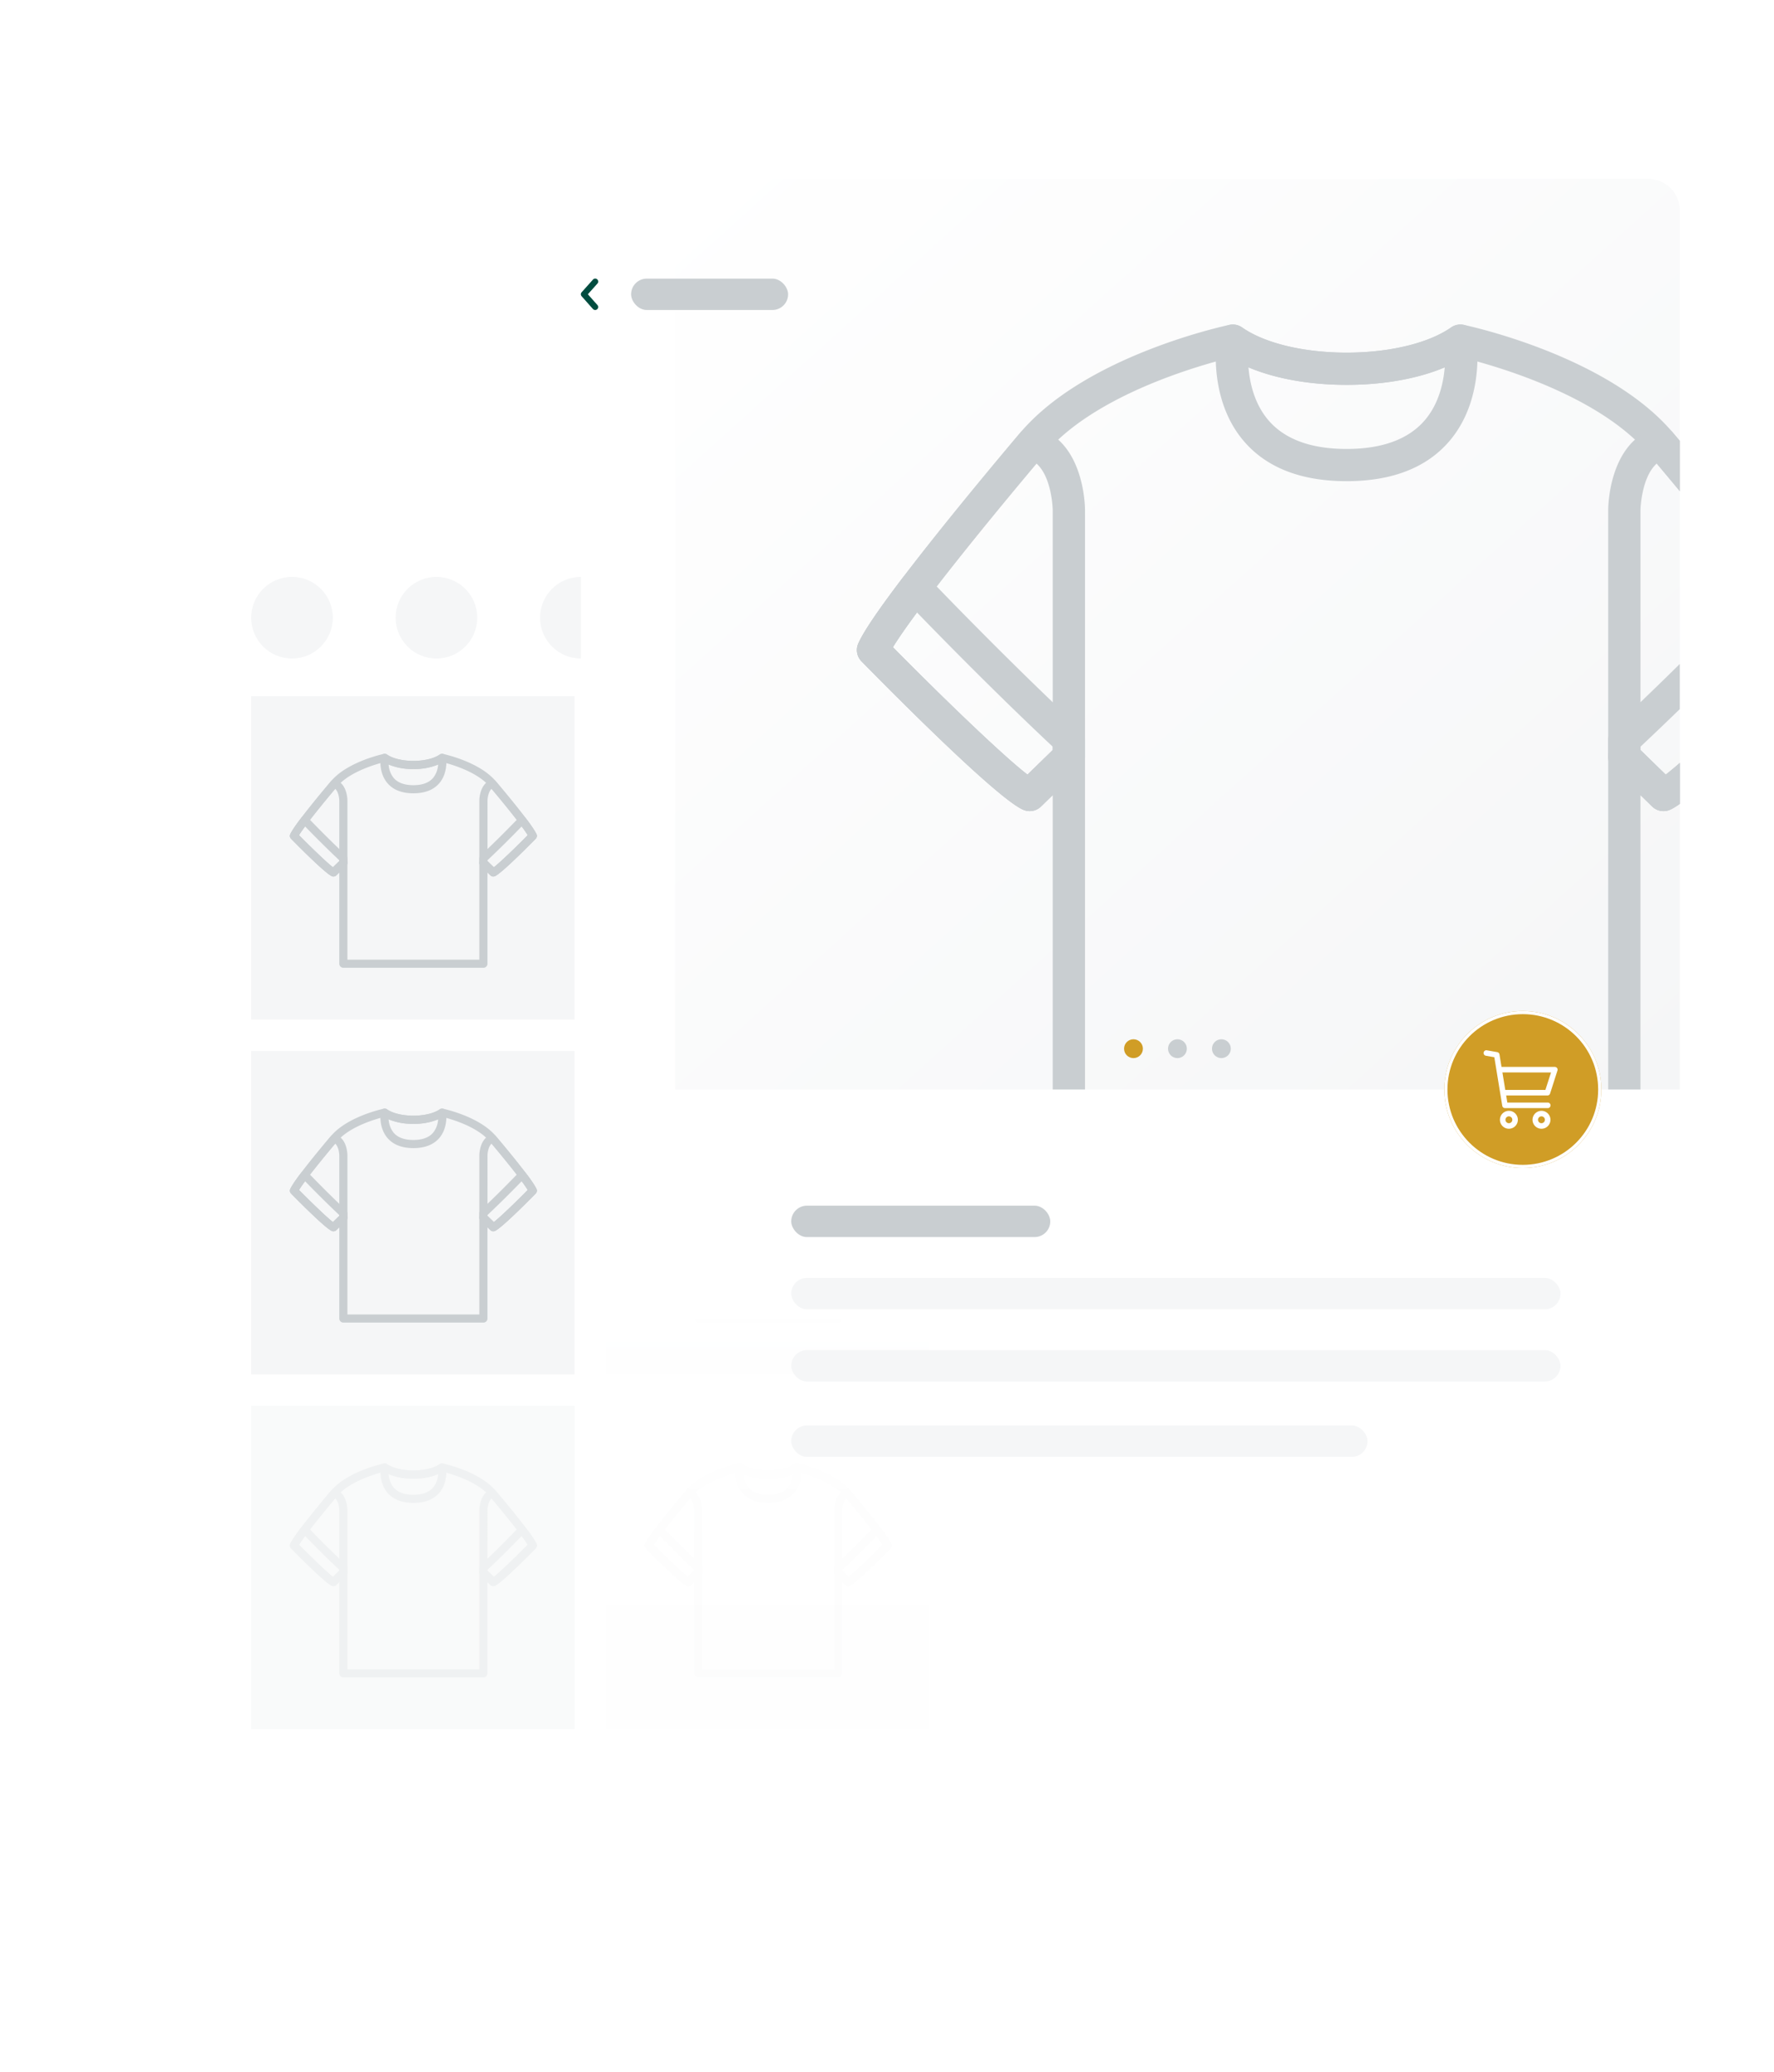 <svg xmlns="http://www.w3.org/2000/svg" xmlns:xlink="http://www.w3.org/1999/xlink" viewBox="1116 3371 565 660"><defs><style>.a{fill:none;}.b,.e{fill:#f5f6f7;}.c{fill:url(#a);}.d{fill:#c9ced1;}.e{opacity:0.6;}.f{opacity:0.2;}.g{opacity:0.1;}.h{clip-path:url(#d);}.i{fill:url(#h);}.j{clip-path:url(#i);}.k,.n{fill:#d09d26;}.k{stroke:#fff;}.l{fill:#fff;}.m{fill:#004c3f;}.o{stroke:none;}.p{filter:url(#f);}.q{filter:url(#b);}</style><linearGradient id="a" x1="0.5" x2="0.5" y2="1" gradientUnits="objectBoundingBox"><stop offset="0" stop-color="#fff"/><stop offset="0.661" stop-color="#fff"/><stop offset="1" stop-color="#fff" stop-opacity="0"/></linearGradient><filter id="b" x="1116" y="3455.736" width="376" height="564" filterUnits="userSpaceOnUse"><feOffset dy="3" input="SourceAlpha"/><feGaussianBlur stdDeviation="20" result="c"/><feFlood flood-opacity="0.051"/><feComposite operator="in" in2="c"/><feComposite in="SourceGraphic"/></filter><clipPath id="d"><rect class="a" width="210" height="26"/></clipPath><filter id="f" x="1241" y="3371" width="440" height="660" filterUnits="userSpaceOnUse"><feOffset dx="-30" dy="3" input="SourceAlpha"/><feGaussianBlur stdDeviation="20" result="g"/><feFlood flood-opacity="0.051"/><feComposite operator="in" in2="g"/><feComposite in="SourceGraphic"/></filter><linearGradient id="h" x2="1" y2="1" gradientUnits="objectBoundingBox"><stop offset="0" stop-color="#fff"/><stop offset="1" stop-color="#f5f6f7"/></linearGradient><clipPath id="i"><rect class="b" width="317.5" height="290"/></clipPath></defs><g transform="translate(54 2946.736)"><g transform="translate(223 85)"><g class="q" transform="matrix(1, 0, 0, 1, -277, -3031.74)"><rect class="c" width="256" height="444" rx="10" transform="translate(1176 3512.74)"/></g><g transform="translate(-12.673 -33.461)"><rect class="b" width="103" height="103" transform="translate(931.673 594.461)"/><g transform="translate(944.01 612.806)"><path class="d" d="M66.625,79.159h-44.6a1.3,1.3,0,0,1-1.3-1.294V48.789l-.943.918a1.3,1.3,0,0,1-1.361.285c-1.959-.732-10.484-9.327-13.05-11.944a1.294,1.294,0,0,1-.264-1.42c1.318-3.035,11.067-14.64,13.009-16.937,5.212-6.165,16.333-8.565,16.8-8.664a1.3,1.3,0,0,1,1.012.208c1.807,1.266,4.943,2.023,8.391,2.023s6.583-.757,8.391-2.023a1.3,1.3,0,0,1,1.013-.208c.47.1,11.591,2.5,16.8,8.664,2.726,3.225,11.723,13.98,13.008,16.937a1.294,1.294,0,0,1-.264,1.42c-2.566,2.617-11.091,11.212-13.05,11.944a1.3,1.3,0,0,1-1.361-.285l-.943-.918V77.864A1.294,1.294,0,0,1,66.625,79.159ZM23.316,76.571H65.329V45.718a1.3,1.3,0,0,1,2.2-.925l2.421,2.356c1.848-1.414,6.533-5.9,10.807-10.236-1.653-2.72-7.106-9.518-12.208-15.552C64.5,16.573,55.889,14.215,53.7,13.679a18.612,18.612,0,0,1-9.38,2.167,18.612,18.612,0,0,1-9.38-2.167c-2.186.536-10.8,2.894-14.846,7.682-5.1,6.034-10.555,12.831-12.208,15.552,4.27,4.327,8.948,8.811,10.808,10.234l2.419-2.354a1.3,1.3,0,0,1,2.2.925V76.571Z" transform="translate(-5 -10.999)"/><path class="d" d="M48.483,23.58c-3.642,0-6.414-1.076-8.239-3.2-2.9-3.371-2.208-8.084-2.178-8.283a1.3,1.3,0,0,1,2.026-.862c1.807,1.266,4.943,2.023,8.391,2.023s6.583-.757,8.391-2.023A1.3,1.3,0,0,1,58.9,12.1c.031.2.719,4.912-2.178,8.283C54.9,22.5,52.125,23.58,48.483,23.58ZM40.6,14.441a7.454,7.454,0,0,0,1.619,4.267c1.312,1.516,3.418,2.285,6.26,2.285s4.949-.769,6.26-2.285a7.458,7.458,0,0,0,1.619-4.267,20.684,20.684,0,0,1-7.879,1.405A20.667,20.667,0,0,1,40.6,14.441Z" transform="translate(-9.16 -10.999)"/><path class="d" d="M78.481,51.264a1.3,1.3,0,0,1-.905-.368l-3.145-3.063a1.292,1.292,0,0,1-.391-.926V27.075c0-.221.043-5.4,3.82-6.595a1.3,1.3,0,0,1,1.381.4c2.726,3.225,11.723,13.98,13.008,16.937a1.294,1.294,0,0,1-.264,1.42c-2.566,2.617-11.091,11.212-13.05,11.944A1.281,1.281,0,0,1,78.481,51.264Zm-1.848-4.9,2.026,1.974C80.52,46.912,85.2,42.428,89.468,38.1c-1.58-2.6-6.632-8.924-11.529-14.748-1.242,1.108-1.305,3.691-1.305,3.722Z" transform="translate(-13.711 -12.187)"/><path class="d" d="M18.875,51.264a1.289,1.289,0,0,1-.455-.083c-1.958-.732-10.483-9.327-13.049-11.944a1.294,1.294,0,0,1-.264-1.42c1.318-3.035,11.067-14.64,13.009-16.937a1.3,1.3,0,0,1,1.381-.4c3.777,1.191,3.82,6.374,3.82,6.595V46.907a1.3,1.3,0,0,1-.391.926L19.78,50.9A1.3,1.3,0,0,1,18.875,51.264ZM7.888,38.1c4.27,4.327,8.948,8.811,10.808,10.234l2.026-1.974V27.075c0-.027-.054-2.615-1.3-3.723C14.52,29.176,9.467,35.5,7.888,38.1Z" transform="translate(-5 -12.187)"/><path class="d" d="M18.875,52.939a1.29,1.29,0,0,1-.455-.083c-1.958-.732-10.483-9.327-13.049-11.944a1.294,1.294,0,0,1-.264-1.42,33.752,33.752,0,0,1,3.56-5.279,1.3,1.3,0,0,1,1.968-.114c2.977,3.1,7.523,7.719,12.271,12.164a1.291,1.291,0,0,1,.411.944v1.375a1.3,1.3,0,0,1-.391.926L19.78,52.571A1.3,1.3,0,0,1,18.875,52.939ZM7.892,39.78c4.269,4.326,8.945,8.808,10.8,10.231l2.026-1.974v-.271c-4.108-3.862-8.031-7.819-10.9-10.778C8.817,38.351,8.231,39.224,7.892,39.78Z" transform="translate(-5 -13.863)"/><path class="d" d="M78.481,52.939a1.3,1.3,0,0,1-.905-.368l-3.145-3.063a1.292,1.292,0,0,1-.391-.926V47.207a1.29,1.29,0,0,1,.41-.944C79.2,41.818,83.744,37.2,86.721,34.1a1.284,1.284,0,0,1,1.009-.4,1.3,1.3,0,0,1,.959.509,33.749,33.749,0,0,1,3.56,5.279,1.294,1.294,0,0,1-.264,1.42c-2.566,2.617-11.091,11.212-13.05,11.944A1.281,1.281,0,0,1,78.481,52.939Zm-1.848-4.9,2.026,1.974c1.86-1.423,6.536-5.9,10.8-10.231-.341-.557-.926-1.43-1.933-2.791-2.866,2.959-6.791,6.916-10.9,10.778v.27Z" transform="translate(-13.711 -13.863)"/></g></g><g transform="translate(100.327 -33.461)"><rect class="b" width="103" height="103" transform="translate(931.673 594.461)"/><g transform="translate(944.01 612.806)"><path class="d" d="M66.625,79.159h-44.6a1.3,1.3,0,0,1-1.3-1.294V48.789l-.943.918a1.3,1.3,0,0,1-1.361.285c-1.959-.732-10.484-9.327-13.05-11.944a1.294,1.294,0,0,1-.264-1.42c1.318-3.035,11.067-14.64,13.009-16.937,5.212-6.165,16.333-8.565,16.8-8.664a1.3,1.3,0,0,1,1.012.208c1.807,1.266,4.943,2.023,8.391,2.023s6.583-.757,8.391-2.023a1.3,1.3,0,0,1,1.013-.208c.47.1,11.591,2.5,16.8,8.664,2.726,3.225,11.723,13.98,13.008,16.937a1.294,1.294,0,0,1-.264,1.42c-2.566,2.617-11.091,11.212-13.05,11.944a1.3,1.3,0,0,1-1.361-.285l-.943-.918V77.864A1.294,1.294,0,0,1,66.625,79.159ZM23.316,76.571H65.329V45.718a1.3,1.3,0,0,1,2.2-.925l2.421,2.356c1.848-1.414,6.533-5.9,10.807-10.236-1.653-2.72-7.106-9.518-12.208-15.552C64.5,16.573,55.889,14.215,53.7,13.679a18.612,18.612,0,0,1-9.38,2.167,18.612,18.612,0,0,1-9.38-2.167c-2.186.536-10.8,2.894-14.846,7.682-5.1,6.034-10.555,12.831-12.208,15.552,4.27,4.327,8.948,8.811,10.808,10.234l2.419-2.354a1.3,1.3,0,0,1,2.2.925V76.571Z" transform="translate(-5 -10.999)"/><path class="d" d="M48.483,23.58c-3.642,0-6.414-1.076-8.239-3.2-2.9-3.371-2.208-8.084-2.178-8.283a1.3,1.3,0,0,1,2.026-.862c1.807,1.266,4.943,2.023,8.391,2.023s6.583-.757,8.391-2.023A1.3,1.3,0,0,1,58.9,12.1c.031.2.719,4.912-2.178,8.283C54.9,22.5,52.125,23.58,48.483,23.58ZM40.6,14.441a7.454,7.454,0,0,0,1.619,4.267c1.312,1.516,3.418,2.285,6.26,2.285s4.949-.769,6.26-2.285a7.458,7.458,0,0,0,1.619-4.267,20.684,20.684,0,0,1-7.879,1.405A20.667,20.667,0,0,1,40.6,14.441Z" transform="translate(-9.16 -10.999)"/><path class="d" d="M78.481,51.264a1.3,1.3,0,0,1-.905-.368l-3.145-3.063a1.292,1.292,0,0,1-.391-.926V27.075c0-.221.043-5.4,3.82-6.595a1.3,1.3,0,0,1,1.381.4c2.726,3.225,11.723,13.98,13.008,16.937a1.294,1.294,0,0,1-.264,1.42c-2.566,2.617-11.091,11.212-13.05,11.944A1.281,1.281,0,0,1,78.481,51.264Zm-1.848-4.9,2.026,1.974C80.52,46.912,85.2,42.428,89.468,38.1c-1.58-2.6-6.632-8.924-11.529-14.748-1.242,1.108-1.305,3.691-1.305,3.722Z" transform="translate(-13.711 -12.187)"/><path class="d" d="M18.875,51.264a1.289,1.289,0,0,1-.455-.083c-1.958-.732-10.483-9.327-13.049-11.944a1.294,1.294,0,0,1-.264-1.42c1.318-3.035,11.067-14.64,13.009-16.937a1.3,1.3,0,0,1,1.381-.4c3.777,1.191,3.82,6.374,3.82,6.595V46.907a1.3,1.3,0,0,1-.391.926L19.78,50.9A1.3,1.3,0,0,1,18.875,51.264ZM7.888,38.1c4.27,4.327,8.948,8.811,10.808,10.234l2.026-1.974V27.075c0-.027-.054-2.615-1.3-3.723C14.52,29.176,9.467,35.5,7.888,38.1Z" transform="translate(-5 -12.187)"/><path class="d" d="M18.875,52.939a1.29,1.29,0,0,1-.455-.083c-1.958-.732-10.483-9.327-13.049-11.944a1.294,1.294,0,0,1-.264-1.42,33.752,33.752,0,0,1,3.56-5.279,1.3,1.3,0,0,1,1.968-.114c2.977,3.1,7.523,7.719,12.271,12.164a1.291,1.291,0,0,1,.411.944v1.375a1.3,1.3,0,0,1-.391.926L19.78,52.571A1.3,1.3,0,0,1,18.875,52.939ZM7.892,39.78c4.269,4.326,8.945,8.808,10.8,10.231l2.026-1.974v-.271c-4.108-3.862-8.031-7.819-10.9-10.778C8.817,38.351,8.231,39.224,7.892,39.78Z" transform="translate(-5 -13.863)"/><path class="d" d="M78.481,52.939a1.3,1.3,0,0,1-.905-.368l-3.145-3.063a1.292,1.292,0,0,1-.391-.926V47.207a1.29,1.29,0,0,1,.41-.944C79.2,41.818,83.744,37.2,86.721,34.1a1.284,1.284,0,0,1,1.009-.4,1.3,1.3,0,0,1,.959.509,33.749,33.749,0,0,1,3.56,5.279,1.294,1.294,0,0,1-.264,1.42c-2.566,2.617-11.091,11.212-13.05,11.944A1.281,1.281,0,0,1,78.481,52.939Zm-1.848-4.9,2.026,1.974c1.86-1.423,6.536-5.9,10.8-10.231-.341-.557-.926-1.43-1.933-2.791-2.866,2.959-6.791,6.916-10.9,10.778v.27Z" transform="translate(-13.711 -13.863)"/></g></g><g transform="translate(-12.673 79.539)"><rect class="b" width="103" height="103" transform="translate(931.673 594.461)"/><g transform="translate(944.01 612.806)"><path class="d" d="M66.625,79.159h-44.6a1.3,1.3,0,0,1-1.3-1.294V48.789l-.943.918a1.3,1.3,0,0,1-1.361.285c-1.959-.732-10.484-9.327-13.05-11.944a1.294,1.294,0,0,1-.264-1.42c1.318-3.035,11.067-14.64,13.009-16.937,5.212-6.165,16.333-8.565,16.8-8.664a1.3,1.3,0,0,1,1.012.208c1.807,1.266,4.943,2.023,8.391,2.023s6.583-.757,8.391-2.023a1.3,1.3,0,0,1,1.013-.208c.47.1,11.591,2.5,16.8,8.664,2.726,3.225,11.723,13.98,13.008,16.937a1.294,1.294,0,0,1-.264,1.42c-2.566,2.617-11.091,11.212-13.05,11.944a1.3,1.3,0,0,1-1.361-.285l-.943-.918V77.864A1.294,1.294,0,0,1,66.625,79.159ZM23.316,76.571H65.329V45.718a1.3,1.3,0,0,1,2.2-.925l2.421,2.356c1.848-1.414,6.533-5.9,10.807-10.236-1.653-2.72-7.106-9.518-12.208-15.552C64.5,16.573,55.889,14.215,53.7,13.679a18.612,18.612,0,0,1-9.38,2.167,18.612,18.612,0,0,1-9.38-2.167c-2.186.536-10.8,2.894-14.846,7.682-5.1,6.034-10.555,12.831-12.208,15.552,4.27,4.327,8.948,8.811,10.808,10.234l2.419-2.354a1.3,1.3,0,0,1,2.2.925V76.571Z" transform="translate(-5 -10.999)"/><path class="d" d="M48.483,23.58c-3.642,0-6.414-1.076-8.239-3.2-2.9-3.371-2.208-8.084-2.178-8.283a1.3,1.3,0,0,1,2.026-.862c1.807,1.266,4.943,2.023,8.391,2.023s6.583-.757,8.391-2.023A1.3,1.3,0,0,1,58.9,12.1c.031.2.719,4.912-2.178,8.283C54.9,22.5,52.125,23.58,48.483,23.58ZM40.6,14.441a7.454,7.454,0,0,0,1.619,4.267c1.312,1.516,3.418,2.285,6.26,2.285s4.949-.769,6.26-2.285a7.458,7.458,0,0,0,1.619-4.267,20.684,20.684,0,0,1-7.879,1.405A20.667,20.667,0,0,1,40.6,14.441Z" transform="translate(-9.16 -10.999)"/><path class="d" d="M78.481,51.264a1.3,1.3,0,0,1-.905-.368l-3.145-3.063a1.292,1.292,0,0,1-.391-.926V27.075c0-.221.043-5.4,3.82-6.595a1.3,1.3,0,0,1,1.381.4c2.726,3.225,11.723,13.98,13.008,16.937a1.294,1.294,0,0,1-.264,1.42c-2.566,2.617-11.091,11.212-13.05,11.944A1.281,1.281,0,0,1,78.481,51.264Zm-1.848-4.9,2.026,1.974C80.52,46.912,85.2,42.428,89.468,38.1c-1.58-2.6-6.632-8.924-11.529-14.748-1.242,1.108-1.305,3.691-1.305,3.722Z" transform="translate(-13.711 -12.187)"/><path class="d" d="M18.875,51.264a1.289,1.289,0,0,1-.455-.083c-1.958-.732-10.483-9.327-13.049-11.944a1.294,1.294,0,0,1-.264-1.42c1.318-3.035,11.067-14.64,13.009-16.937a1.3,1.3,0,0,1,1.381-.4c3.777,1.191,3.82,6.374,3.82,6.595V46.907a1.3,1.3,0,0,1-.391.926L19.78,50.9A1.3,1.3,0,0,1,18.875,51.264ZM7.888,38.1c4.27,4.327,8.948,8.811,10.808,10.234l2.026-1.974V27.075c0-.027-.054-2.615-1.3-3.723C14.52,29.176,9.467,35.5,7.888,38.1Z" transform="translate(-5 -12.187)"/><path class="d" d="M18.875,52.939a1.29,1.29,0,0,1-.455-.083c-1.958-.732-10.483-9.327-13.049-11.944a1.294,1.294,0,0,1-.264-1.42,33.752,33.752,0,0,1,3.56-5.279,1.3,1.3,0,0,1,1.968-.114c2.977,3.1,7.523,7.719,12.271,12.164a1.291,1.291,0,0,1,.411.944v1.375a1.3,1.3,0,0,1-.391.926L19.78,52.571A1.3,1.3,0,0,1,18.875,52.939ZM7.892,39.78c4.269,4.326,8.945,8.808,10.8,10.231l2.026-1.974v-.271c-4.108-3.862-8.031-7.819-10.9-10.778C8.817,38.351,8.231,39.224,7.892,39.78Z" transform="translate(-5 -13.863)"/><path class="d" d="M78.481,52.939a1.3,1.3,0,0,1-.905-.368l-3.145-3.063a1.292,1.292,0,0,1-.391-.926V47.207a1.29,1.29,0,0,1,.41-.944C79.2,41.818,83.744,37.2,86.721,34.1a1.284,1.284,0,0,1,1.009-.4,1.3,1.3,0,0,1,.959.509,33.749,33.749,0,0,1,3.56,5.279,1.294,1.294,0,0,1-.264,1.42c-2.566,2.617-11.091,11.212-13.05,11.944A1.281,1.281,0,0,1,78.481,52.939Zm-1.848-4.9,2.026,1.974c1.86-1.423,6.536-5.9,10.8-10.231-.341-.557-.926-1.43-1.933-2.791-2.866,2.959-6.791,6.916-10.9,10.778v.27Z" transform="translate(-13.711 -13.863)"/></g></g><g transform="translate(100.327 79.539)"><rect class="b" width="103" height="103" transform="translate(931.673 594.461)"/><g transform="translate(944.01 612.806)"><path class="d" d="M66.625,79.159h-44.6a1.3,1.3,0,0,1-1.3-1.294V48.789l-.943.918a1.3,1.3,0,0,1-1.361.285c-1.959-.732-10.484-9.327-13.05-11.944a1.294,1.294,0,0,1-.264-1.42c1.318-3.035,11.067-14.64,13.009-16.937,5.212-6.165,16.333-8.565,16.8-8.664a1.3,1.3,0,0,1,1.012.208c1.807,1.266,4.943,2.023,8.391,2.023s6.583-.757,8.391-2.023a1.3,1.3,0,0,1,1.013-.208c.47.1,11.591,2.5,16.8,8.664,2.726,3.225,11.723,13.98,13.008,16.937a1.294,1.294,0,0,1-.264,1.42c-2.566,2.617-11.091,11.212-13.05,11.944a1.3,1.3,0,0,1-1.361-.285l-.943-.918V77.864A1.294,1.294,0,0,1,66.625,79.159ZM23.316,76.571H65.329V45.718a1.3,1.3,0,0,1,2.2-.925l2.421,2.356c1.848-1.414,6.533-5.9,10.807-10.236-1.653-2.72-7.106-9.518-12.208-15.552C64.5,16.573,55.889,14.215,53.7,13.679a18.612,18.612,0,0,1-9.38,2.167,18.612,18.612,0,0,1-9.38-2.167c-2.186.536-10.8,2.894-14.846,7.682-5.1,6.034-10.555,12.831-12.208,15.552,4.27,4.327,8.948,8.811,10.808,10.234l2.419-2.354a1.3,1.3,0,0,1,2.2.925V76.571Z" transform="translate(-5 -10.999)"/><path class="d" d="M48.483,23.58c-3.642,0-6.414-1.076-8.239-3.2-2.9-3.371-2.208-8.084-2.178-8.283a1.3,1.3,0,0,1,2.026-.862c1.807,1.266,4.943,2.023,8.391,2.023s6.583-.757,8.391-2.023A1.3,1.3,0,0,1,58.9,12.1c.031.2.719,4.912-2.178,8.283C54.9,22.5,52.125,23.58,48.483,23.58ZM40.6,14.441a7.454,7.454,0,0,0,1.619,4.267c1.312,1.516,3.418,2.285,6.26,2.285s4.949-.769,6.26-2.285a7.458,7.458,0,0,0,1.619-4.267,20.684,20.684,0,0,1-7.879,1.405A20.667,20.667,0,0,1,40.6,14.441Z" transform="translate(-9.16 -10.999)"/><path class="d" d="M78.481,51.264a1.3,1.3,0,0,1-.905-.368l-3.145-3.063a1.292,1.292,0,0,1-.391-.926V27.075c0-.221.043-5.4,3.82-6.595a1.3,1.3,0,0,1,1.381.4c2.726,3.225,11.723,13.98,13.008,16.937a1.294,1.294,0,0,1-.264,1.42c-2.566,2.617-11.091,11.212-13.05,11.944A1.281,1.281,0,0,1,78.481,51.264Zm-1.848-4.9,2.026,1.974C80.52,46.912,85.2,42.428,89.468,38.1c-1.58-2.6-6.632-8.924-11.529-14.748-1.242,1.108-1.305,3.691-1.305,3.722Z" transform="translate(-13.711 -12.187)"/><path class="d" d="M18.875,51.264a1.289,1.289,0,0,1-.455-.083c-1.958-.732-10.483-9.327-13.049-11.944a1.294,1.294,0,0,1-.264-1.42c1.318-3.035,11.067-14.64,13.009-16.937a1.3,1.3,0,0,1,1.381-.4c3.777,1.191,3.82,6.374,3.82,6.595V46.907a1.3,1.3,0,0,1-.391.926L19.78,50.9A1.3,1.3,0,0,1,18.875,51.264ZM7.888,38.1c4.27,4.327,8.948,8.811,10.808,10.234l2.026-1.974V27.075c0-.027-.054-2.615-1.3-3.723C14.52,29.176,9.467,35.5,7.888,38.1Z" transform="translate(-5 -12.187)"/><path class="d" d="M18.875,52.939a1.29,1.29,0,0,1-.455-.083c-1.958-.732-10.483-9.327-13.049-11.944a1.294,1.294,0,0,1-.264-1.42,33.752,33.752,0,0,1,3.56-5.279,1.3,1.3,0,0,1,1.968-.114c2.977,3.1,7.523,7.719,12.271,12.164a1.291,1.291,0,0,1,.411.944v1.375a1.3,1.3,0,0,1-.391.926L19.78,52.571A1.3,1.3,0,0,1,18.875,52.939ZM7.892,39.78c4.269,4.326,8.945,8.808,10.8,10.231l2.026-1.974v-.271c-4.108-3.862-8.031-7.819-10.9-10.778C8.817,38.351,8.231,39.224,7.892,39.78Z" transform="translate(-5 -13.863)"/><path class="d" d="M78.481,52.939a1.3,1.3,0,0,1-.905-.368l-3.145-3.063a1.292,1.292,0,0,1-.391-.926V47.207a1.29,1.29,0,0,1,.41-.944C79.2,41.818,83.744,37.2,86.721,34.1a1.284,1.284,0,0,1,1.009-.4,1.3,1.3,0,0,1,.959.509,33.749,33.749,0,0,1,3.56,5.279,1.294,1.294,0,0,1-.264,1.42c-2.566,2.617-11.091,11.212-13.05,11.944A1.281,1.281,0,0,1,78.481,52.939Zm-1.848-4.9,2.026,1.974c1.86-1.423,6.536-5.9,10.8-10.231-.341-.557-.926-1.43-1.933-2.791-2.866,2.959-6.791,6.916-10.9,10.778v.27Z" transform="translate(-13.711 -13.863)"/></g></g><g transform="translate(-12.673 192.539)"><rect class="e" width="103" height="103" transform="translate(931.673 594.461)"/><g class="f" transform="translate(944.01 612.806)"><path class="d" d="M66.625,79.159h-44.6a1.3,1.3,0,0,1-1.3-1.294V48.789l-.943.918a1.3,1.3,0,0,1-1.361.285c-1.959-.732-10.484-9.327-13.05-11.944a1.294,1.294,0,0,1-.264-1.42c1.318-3.035,11.067-14.64,13.009-16.937,5.212-6.165,16.333-8.565,16.8-8.664a1.3,1.3,0,0,1,1.012.208c1.807,1.266,4.943,2.023,8.391,2.023s6.583-.757,8.391-2.023a1.3,1.3,0,0,1,1.013-.208c.47.1,11.591,2.5,16.8,8.664,2.726,3.225,11.723,13.98,13.008,16.937a1.294,1.294,0,0,1-.264,1.42c-2.566,2.617-11.091,11.212-13.05,11.944a1.3,1.3,0,0,1-1.361-.285l-.943-.918V77.864A1.294,1.294,0,0,1,66.625,79.159ZM23.316,76.571H65.329V45.718a1.3,1.3,0,0,1,2.2-.925l2.421,2.356c1.848-1.414,6.533-5.9,10.807-10.236-1.653-2.72-7.106-9.518-12.208-15.552C64.5,16.573,55.889,14.215,53.7,13.679a18.612,18.612,0,0,1-9.38,2.167,18.612,18.612,0,0,1-9.38-2.167c-2.186.536-10.8,2.894-14.846,7.682-5.1,6.034-10.555,12.831-12.208,15.552,4.27,4.327,8.948,8.811,10.808,10.234l2.419-2.354a1.3,1.3,0,0,1,2.2.925V76.571Z" transform="translate(-5 -10.999)"/><path class="d" d="M48.483,23.58c-3.642,0-6.414-1.076-8.239-3.2-2.9-3.371-2.208-8.084-2.178-8.283a1.3,1.3,0,0,1,2.026-.862c1.807,1.266,4.943,2.023,8.391,2.023s6.583-.757,8.391-2.023A1.3,1.3,0,0,1,58.9,12.1c.031.2.719,4.912-2.178,8.283C54.9,22.5,52.125,23.58,48.483,23.58ZM40.6,14.441a7.454,7.454,0,0,0,1.619,4.267c1.312,1.516,3.418,2.285,6.26,2.285s4.949-.769,6.26-2.285a7.458,7.458,0,0,0,1.619-4.267,20.684,20.684,0,0,1-7.879,1.405A20.667,20.667,0,0,1,40.6,14.441Z" transform="translate(-9.16 -10.999)"/><path class="d" d="M78.481,51.264a1.3,1.3,0,0,1-.905-.368l-3.145-3.063a1.292,1.292,0,0,1-.391-.926V27.075c0-.221.043-5.4,3.82-6.595a1.3,1.3,0,0,1,1.381.4c2.726,3.225,11.723,13.98,13.008,16.937a1.294,1.294,0,0,1-.264,1.42c-2.566,2.617-11.091,11.212-13.05,11.944A1.281,1.281,0,0,1,78.481,51.264Zm-1.848-4.9,2.026,1.974C80.52,46.912,85.2,42.428,89.468,38.1c-1.58-2.6-6.632-8.924-11.529-14.748-1.242,1.108-1.305,3.691-1.305,3.722Z" transform="translate(-13.711 -12.187)"/><path class="d" d="M18.875,51.264a1.289,1.289,0,0,1-.455-.083c-1.958-.732-10.483-9.327-13.049-11.944a1.294,1.294,0,0,1-.264-1.42c1.318-3.035,11.067-14.64,13.009-16.937a1.3,1.3,0,0,1,1.381-.4c3.777,1.191,3.82,6.374,3.82,6.595V46.907a1.3,1.3,0,0,1-.391.926L19.78,50.9A1.3,1.3,0,0,1,18.875,51.264ZM7.888,38.1c4.27,4.327,8.948,8.811,10.808,10.234l2.026-1.974V27.075c0-.027-.054-2.615-1.3-3.723C14.52,29.176,9.467,35.5,7.888,38.1Z" transform="translate(-5 -12.187)"/><path class="d" d="M18.875,52.939a1.29,1.29,0,0,1-.455-.083c-1.958-.732-10.483-9.327-13.049-11.944a1.294,1.294,0,0,1-.264-1.42,33.752,33.752,0,0,1,3.56-5.279,1.3,1.3,0,0,1,1.968-.114c2.977,3.1,7.523,7.719,12.271,12.164a1.291,1.291,0,0,1,.411.944v1.375a1.3,1.3,0,0,1-.391.926L19.78,52.571A1.3,1.3,0,0,1,18.875,52.939ZM7.892,39.78c4.269,4.326,8.945,8.808,10.8,10.231l2.026-1.974v-.271c-4.108-3.862-8.031-7.819-10.9-10.778C8.817,38.351,8.231,39.224,7.892,39.78Z" transform="translate(-5 -13.863)"/><path class="d" d="M78.481,52.939a1.3,1.3,0,0,1-.905-.368l-3.145-3.063a1.292,1.292,0,0,1-.391-.926V47.207a1.29,1.29,0,0,1,.41-.944C79.2,41.818,83.744,37.2,86.721,34.1a1.284,1.284,0,0,1,1.009-.4,1.3,1.3,0,0,1,.959.509,33.749,33.749,0,0,1,3.56,5.279,1.294,1.294,0,0,1-.264,1.42c-2.566,2.617-11.091,11.212-13.05,11.944A1.281,1.281,0,0,1,78.481,52.939Zm-1.848-4.9,2.026,1.974c1.86-1.423,6.536-5.9,10.8-10.231-.341-.557-.926-1.43-1.933-2.791-2.866,2.959-6.791,6.916-10.9,10.778v.27Z" transform="translate(-13.711 -13.863)"/></g></g><g class="g" transform="translate(100.327 192.539)"><rect class="b" width="103" height="103" transform="translate(931.673 594.461)"/><g transform="translate(944.01 612.806)"><path class="d" d="M66.625,79.159h-44.6a1.3,1.3,0,0,1-1.3-1.294V48.789l-.943.918a1.3,1.3,0,0,1-1.361.285c-1.959-.732-10.484-9.327-13.05-11.944a1.294,1.294,0,0,1-.264-1.42c1.318-3.035,11.067-14.64,13.009-16.937,5.212-6.165,16.333-8.565,16.8-8.664a1.3,1.3,0,0,1,1.012.208c1.807,1.266,4.943,2.023,8.391,2.023s6.583-.757,8.391-2.023a1.3,1.3,0,0,1,1.013-.208c.47.1,11.591,2.5,16.8,8.664,2.726,3.225,11.723,13.98,13.008,16.937a1.294,1.294,0,0,1-.264,1.42c-2.566,2.617-11.091,11.212-13.05,11.944a1.3,1.3,0,0,1-1.361-.285l-.943-.918V77.864A1.294,1.294,0,0,1,66.625,79.159ZM23.316,76.571H65.329V45.718a1.3,1.3,0,0,1,2.2-.925l2.421,2.356c1.848-1.414,6.533-5.9,10.807-10.236-1.653-2.72-7.106-9.518-12.208-15.552C64.5,16.573,55.889,14.215,53.7,13.679a18.612,18.612,0,0,1-9.38,2.167,18.612,18.612,0,0,1-9.38-2.167c-2.186.536-10.8,2.894-14.846,7.682-5.1,6.034-10.555,12.831-12.208,15.552,4.27,4.327,8.948,8.811,10.808,10.234l2.419-2.354a1.3,1.3,0,0,1,2.2.925V76.571Z" transform="translate(-5 -10.999)"/><path class="d" d="M48.483,23.58c-3.642,0-6.414-1.076-8.239-3.2-2.9-3.371-2.208-8.084-2.178-8.283a1.3,1.3,0,0,1,2.026-.862c1.807,1.266,4.943,2.023,8.391,2.023s6.583-.757,8.391-2.023A1.3,1.3,0,0,1,58.9,12.1c.031.2.719,4.912-2.178,8.283C54.9,22.5,52.125,23.58,48.483,23.58ZM40.6,14.441a7.454,7.454,0,0,0,1.619,4.267c1.312,1.516,3.418,2.285,6.26,2.285s4.949-.769,6.26-2.285a7.458,7.458,0,0,0,1.619-4.267,20.684,20.684,0,0,1-7.879,1.405A20.667,20.667,0,0,1,40.6,14.441Z" transform="translate(-9.16 -10.999)"/><path class="d" d="M78.481,51.264a1.3,1.3,0,0,1-.905-.368l-3.145-3.063a1.292,1.292,0,0,1-.391-.926V27.075c0-.221.043-5.4,3.82-6.595a1.3,1.3,0,0,1,1.381.4c2.726,3.225,11.723,13.98,13.008,16.937a1.294,1.294,0,0,1-.264,1.42c-2.566,2.617-11.091,11.212-13.05,11.944A1.281,1.281,0,0,1,78.481,51.264Zm-1.848-4.9,2.026,1.974C80.52,46.912,85.2,42.428,89.468,38.1c-1.58-2.6-6.632-8.924-11.529-14.748-1.242,1.108-1.305,3.691-1.305,3.722Z" transform="translate(-13.711 -12.187)"/><path class="d" d="M18.875,51.264a1.289,1.289,0,0,1-.455-.083c-1.958-.732-10.483-9.327-13.049-11.944a1.294,1.294,0,0,1-.264-1.42c1.318-3.035,11.067-14.64,13.009-16.937a1.3,1.3,0,0,1,1.381-.4c3.777,1.191,3.82,6.374,3.82,6.595V46.907a1.3,1.3,0,0,1-.391.926L19.78,50.9A1.3,1.3,0,0,1,18.875,51.264ZM7.888,38.1c4.27,4.327,8.948,8.811,10.808,10.234l2.026-1.974V27.075c0-.027-.054-2.615-1.3-3.723C14.52,29.176,9.467,35.5,7.888,38.1Z" transform="translate(-5 -12.187)"/><path class="d" d="M18.875,52.939a1.29,1.29,0,0,1-.455-.083c-1.958-.732-10.483-9.327-13.049-11.944a1.294,1.294,0,0,1-.264-1.42,33.752,33.752,0,0,1,3.56-5.279,1.3,1.3,0,0,1,1.968-.114c2.977,3.1,7.523,7.719,12.271,12.164a1.291,1.291,0,0,1,.411.944v1.375a1.3,1.3,0,0,1-.391.926L19.78,52.571A1.3,1.3,0,0,1,18.875,52.939ZM7.892,39.78c4.269,4.326,8.945,8.808,10.8,10.231l2.026-1.974v-.271c-4.108-3.862-8.031-7.819-10.9-10.778C8.817,38.351,8.231,39.224,7.892,39.78Z" transform="translate(-5 -13.863)"/><path class="d" d="M78.481,52.939a1.3,1.3,0,0,1-.905-.368l-3.145-3.063a1.292,1.292,0,0,1-.391-.926V47.207a1.29,1.29,0,0,1,.41-.944C79.2,41.818,83.744,37.2,86.721,34.1a1.284,1.284,0,0,1,1.009-.4,1.3,1.3,0,0,1,.959.509,33.749,33.749,0,0,1,3.56,5.279,1.294,1.294,0,0,1-.264,1.42c-2.566,2.617-11.091,11.212-13.05,11.944A1.281,1.281,0,0,1,78.481,52.939Zm-1.848-4.9,2.026,1.974c1.86-1.423,6.536-5.9,10.8-10.231-.341-.557-.926-1.43-1.933-2.791-2.866,2.959-6.791,6.916-10.9,10.778v.27Z" transform="translate(-13.711 -13.863)"/></g></g><g class="h" transform="translate(919 523)"><g transform="translate(-919 -523)"><circle class="b" cx="13" cy="13" r="13" transform="translate(919 523)"/></g><g transform="translate(-873 -523)"><circle class="b" cx="13" cy="13" r="13" transform="translate(919 523)"/></g><g transform="translate(-827 -523)"><circle class="b" cx="13" cy="13" r="13" transform="translate(919 523)"/></g><g transform="translate(-781 -523)"><circle class="b" cx="13" cy="13" r="13" transform="translate(919 523)"/></g><g transform="translate(-735 -523)"><circle class="b" cx="13" cy="13" r="13" transform="translate(919 523)"/></g></g></g><g transform="translate(383 -64)"><g class="p" transform="matrix(1, 0, 0, 1, -437, -2882.74)"><rect class="c" width="320" height="540" rx="10" transform="translate(1331 3428)"/></g><path class="i" d="M10,0H310a10,10,0,0,1,10,10V290a0,0,0,0,1,0,0H0a0,0,0,0,1,0,0V10A10,10,0,0,1,10,0Z" transform="translate(894 545.264)"/><g class="j" transform="translate(896.5 545.264)"><g transform="translate(55.421 46.351)"><path class="d" d="M244.412,270.328H67.5a5.137,5.137,0,0,1-5.143-5.133V149.877l-3.74,3.642a5.148,5.148,0,0,1-5.4,1.13c-7.77-2.9-41.582-36.993-51.757-47.373a5.131,5.131,0,0,1-1.047-5.632C5.648,89.608,44.315,43.58,52.016,34.472,72.689,10.021,116.794.5,118.662.109a5.14,5.14,0,0,1,4.013.825c7.167,5.022,19.606,8.023,33.281,8.023s26.111-3,33.281-8.023a5.148,5.148,0,0,1,4.017-.825c1.865.392,45.973,9.912,66.646,34.363,10.813,12.792,46.5,55.445,51.591,67.173a5.131,5.131,0,0,1-1.047,5.632c-10.179,10.38-43.987,44.469-51.757,47.373a5.148,5.148,0,0,1-5.4-1.13l-3.74-3.642V265.192A5.132,5.132,0,0,1,244.412,270.328ZM72.644,260.063H239.272V137.7a5.137,5.137,0,0,1,8.727-3.67l9.6,9.344c7.33-5.608,25.91-23.414,42.861-40.6-6.557-10.789-28.183-37.749-48.42-61.679-16.057-18.989-50.211-28.343-58.882-30.467-9.011,5.483-22.392,8.595-37.2,8.595s-28.19-3.112-37.2-8.595c-8.671,2.124-42.826,11.478-58.883,30.467C39.64,65.026,18.011,91.986,11.453,102.774c16.937,17.162,35.489,34.945,42.867,40.59l9.593-9.337a5.139,5.139,0,0,1,8.73,3.67V260.063Z" transform="translate(0 0.003)"/><path class="d" d="M41.682,49.9C27.237,49.9,16.244,45.634,9,37.206-2.482,23.835.246,5.144.367,4.354A5.143,5.143,0,0,1,8.4.937C15.571,5.959,28.01,8.96,41.685,8.96S67.8,5.959,74.967.937A5.143,5.143,0,0,1,83,4.354c.125.794,2.852,19.481-8.637,32.852C67.12,45.634,56.127,49.9,41.682,49.9ZM10.432,13.653c.419,5.077,1.924,11.721,6.422,16.923,5.2,6.013,13.554,9.063,24.828,9.063s19.63-3.05,24.828-9.063c4.5-5.2,6-11.842,6.422-16.923-8.508,3.59-19.422,5.573-31.25,5.573S18.94,17.247,10.432,13.653Z" transform="translate(114.275)"/><path class="d" d="M17.613,122.327a5.137,5.137,0,0,1-3.591-1.459L1.549,108.721A5.125,5.125,0,0,1,0,105.047V26.393C0,25.516.17,4.961,15.152.237a5.156,5.156,0,0,1,5.476,1.584c10.813,12.792,46.5,55.445,51.591,67.173a5.131,5.131,0,0,1-1.047,5.632C60.993,85.005,27.185,119.094,19.415,122A5.081,5.081,0,0,1,17.613,122.327Zm-7.33-19.443,8.037,7.829c7.382-5.646,25.934-23.428,42.867-40.59-6.266-10.317-26.3-35.4-45.727-58.491-4.925,4.395-5.178,14.639-5.178,14.761Z" transform="translate(239.272 32.654)"/><path class="d" d="M55.028,122.329A5.114,5.114,0,0,1,53.222,122c-7.767-2.9-41.578-36.993-51.754-47.373A5.131,5.131,0,0,1,.422,69C5.648,56.959,44.315,10.93,52.016,1.822A5.146,5.146,0,0,1,57.492.239C72.471,4.962,72.644,25.518,72.644,26.394v78.654a5.14,5.14,0,0,1-1.553,3.674L58.618,120.87A5.151,5.151,0,0,1,55.028,122.329Zm-43.574-52.2c16.937,17.162,35.489,34.945,42.867,40.59l8.037-7.829V26.394c0-.107-.215-10.369-5.174-14.764C37.758,34.726,17.716,59.811,11.453,70.125Z" transform="translate(0 32.652)"/><path class="d" d="M55.028,76.3a5.115,5.115,0,0,1-1.806-.329C45.456,73.067,11.644,38.978,1.469,28.6A5.131,5.131,0,0,1,.422,22.967C2.037,19.251,6.657,12.4,14.541,2.03a5.148,5.148,0,0,1,7.8-.45C34.154,13.859,52.183,32.2,71.015,49.822a5.12,5.12,0,0,1,1.629,3.743v5.455a5.14,5.14,0,0,1-1.553,3.674L58.618,74.842A5.152,5.152,0,0,1,55.028,76.3ZM11.467,24.11C28.4,41.269,46.946,59.045,54.321,64.687l8.037-7.829V55.784C46.066,40.465,30.5,24.772,19.13,13.037,15.138,18.44,12.816,21.9,11.467,24.11Z" transform="translate(0 78.681)"/><path class="d" d="M17.613,76.3a5.136,5.136,0,0,1-3.591-1.459L1.549,62.695A5.125,5.125,0,0,1,0,59.021V53.566a5.117,5.117,0,0,1,1.625-3.743C20.458,32.193,38.487,13.859,50.295,1.58a5.091,5.091,0,0,1,4-1.57,5.149,5.149,0,0,1,3.8,2.021C65.984,12.4,70.6,19.252,72.219,22.967A5.131,5.131,0,0,1,71.172,28.6C60.993,38.979,27.185,73.068,19.415,75.972A5.081,5.081,0,0,1,17.613,76.3Zm-7.33-19.443,8.037,7.829C25.7,59.046,44.243,41.27,61.173,24.111c-1.352-2.211-3.674-5.67-7.666-11.069C42.14,24.776,26.575,40.469,10.279,55.788v1.071Z" transform="translate(239.272 78.68)"/></g></g><rect class="d" width="82.5" height="10" rx="5" transform="translate(931 872.264)"/><rect class="b" width="245" height="10" rx="5" transform="translate(931 895.264)"/><rect class="b" width="245" height="10" rx="5" transform="translate(931 918.264)"/><rect class="b" width="183.535" height="10" rx="5" transform="translate(931 942.264)"/><g transform="translate(1139 810.264)"><g class="k"><circle class="o" cx="25" cy="25" r="25"/><circle class="a" cx="25" cy="25" r="24.5"/></g><g transform="translate(12.5 12.5)"><path class="l" d="M33.386,76.013a2.853,2.853,0,1,0-2.853,2.853A2.853,2.853,0,0,0,33.386,76.013Zm-3.945,0A1.092,1.092,0,1,1,30.533,77.1a1.092,1.092,0,0,1-1.092-1.092Z" transform="translate(-22.465 -53.866)"/><path class="l" d="M68.746,76.013a2.853,2.853,0,1,0-2.853,2.853A2.853,2.853,0,0,0,68.746,76.013Zm-3.957,0A1.092,1.092,0,1,1,65.881,77.1,1.092,1.092,0,0,1,64.789,76.013Z" transform="translate(-47.446 -53.866)"/><path class="l" d="M14.258,8.021,10.9,7.434a.881.881,0,0,0-.294,1.735l2.733.481,2.527,15.463a.881.881,0,0,0,.881.74H30.331a.881.881,0,1,0,0-1.761H17.484l-.37-2.26H30.258a.881.881,0,0,0,.839-.611l2.348-7.338a.881.881,0,0,0-.839-1.151H15.629L14.977,8.74A.881.881,0,0,0,14.258,8.021ZM31.4,14.5,29.6,20.07H16.827l-.91-5.577Z" transform="translate(-9.912 -7.427)"/></g></g><rect class="d" width="50" height="10" rx="5" transform="translate(880 577)"/><path class="m" d="M16,13.089a.953.953,0,1,0-1.421-1.27l-3.6,4.025a.96.96,0,0,0-.006,1.272l3.6,4.063A.953.953,0,1,0,16,19.914l-3.04-3.428,3.04-3.4Z" transform="translate(853.269 565.5)"/><g transform="translate(3 4)"><circle class="n" cx="3" cy="3" r="3" transform="translate(1034 815.264)"/><circle class="d" cx="3" cy="3" r="3" transform="translate(1048 815.264)"/><circle class="d" cx="3" cy="3" r="3" transform="translate(1062 815.264)"/></g></g></g></svg>